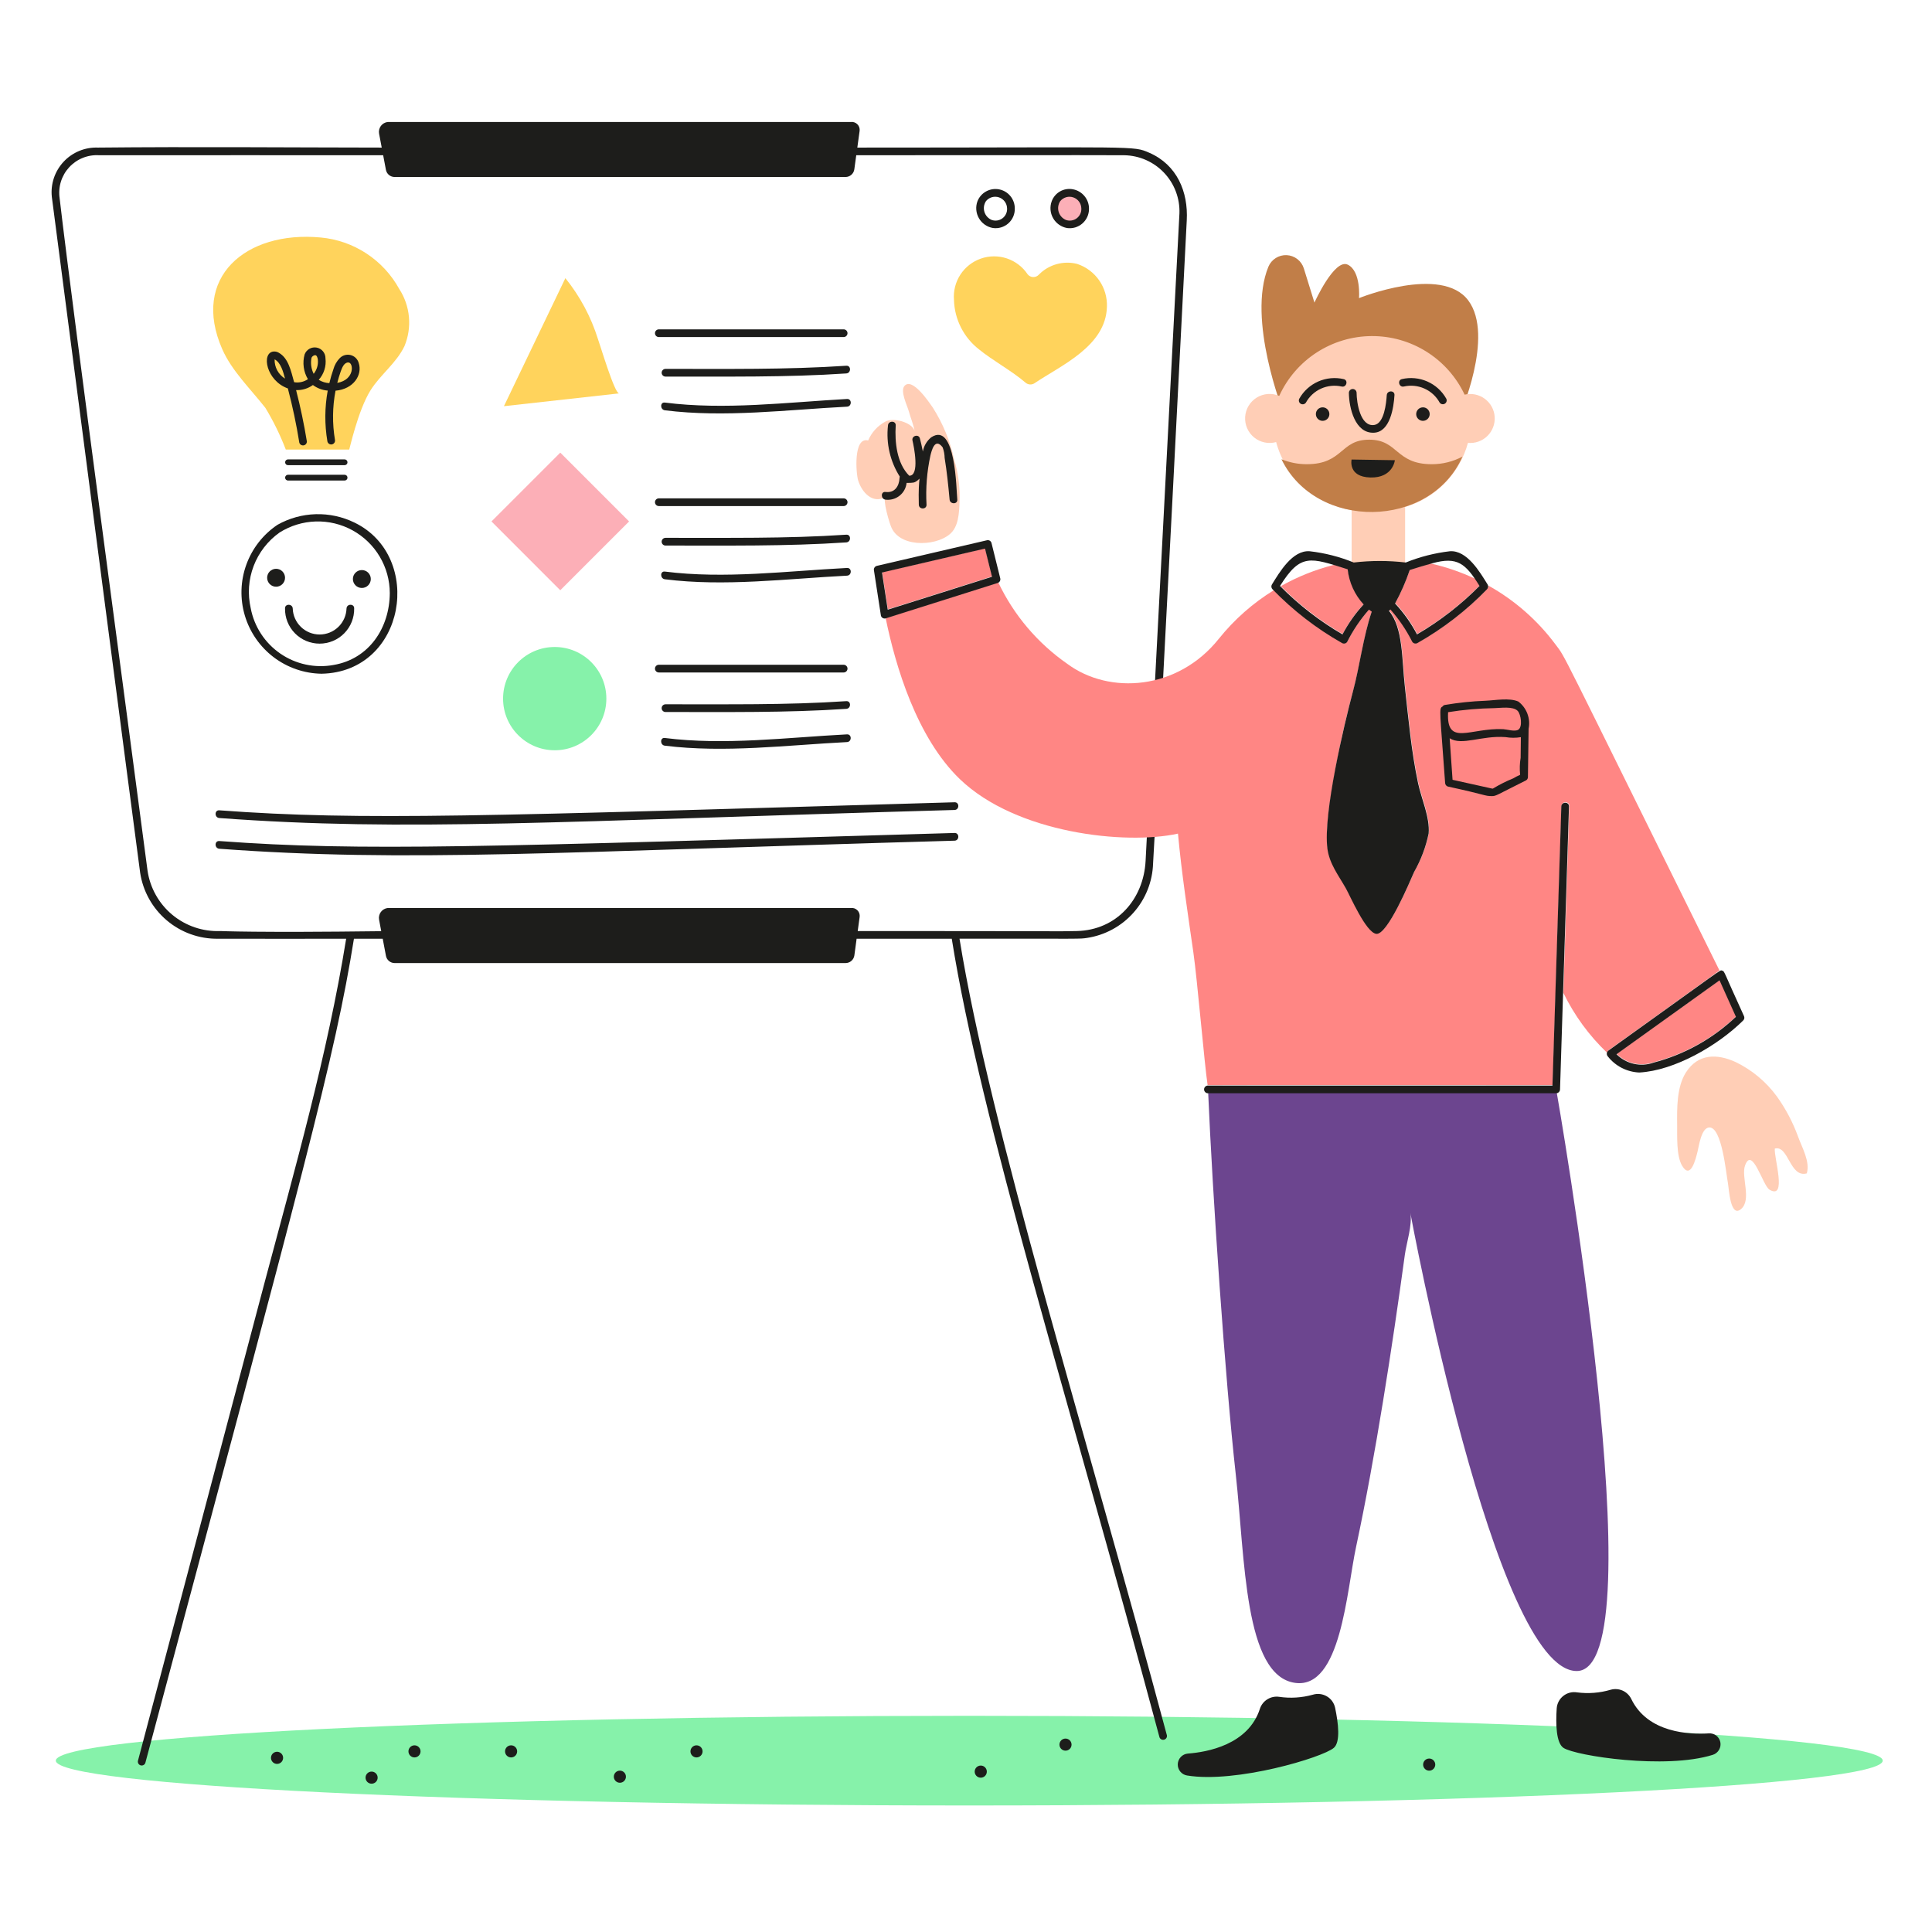 <svg width="151" height="151" viewBox="0 0 151 151" fill="none" xmlns="http://www.w3.org/2000/svg">
<path d="M75.756 141.111C115.185 141.111 147.149 139.542 147.149 137.607C147.149 135.671 115.185 134.103 75.756 134.103C36.328 134.103 4.364 135.671 4.364 137.607C4.364 139.542 36.328 141.111 75.756 141.111Z" fill="#86F2AA"/>
<path d="M32.396 137.356C32.657 137.356 32.869 137.144 32.869 136.883C32.869 136.622 32.657 136.41 32.396 136.41C32.135 136.41 31.923 136.622 31.923 136.883C31.923 137.144 32.135 137.356 32.396 137.356Z" fill="#1D1D1B"/>
<path d="M21.653 136.914C21.747 136.914 21.838 136.942 21.916 136.994C21.994 137.046 22.055 137.119 22.091 137.206C22.127 137.293 22.136 137.388 22.118 137.48C22.1 137.572 22.055 137.656 21.989 137.723C21.922 137.789 21.838 137.834 21.746 137.852C21.654 137.871 21.559 137.861 21.472 137.826C21.386 137.79 21.312 137.729 21.26 137.651C21.207 137.573 21.18 137.482 21.18 137.388C21.18 137.326 21.192 137.264 21.215 137.207C21.239 137.149 21.274 137.097 21.318 137.053C21.362 137.009 21.414 136.974 21.471 136.95C21.529 136.926 21.59 136.914 21.653 136.914Z" fill="#1D1D1B"/>
<path d="M29.043 139.409C29.305 139.409 29.516 139.197 29.516 138.936C29.516 138.675 29.305 138.463 29.043 138.463C28.782 138.463 28.57 138.675 28.57 138.936C28.57 139.197 28.782 139.409 29.043 139.409Z" fill="#1D1D1B"/>
<path d="M54.438 137.356C54.699 137.356 54.911 137.144 54.911 136.883C54.911 136.622 54.699 136.41 54.438 136.41C54.177 136.41 53.965 136.622 53.965 136.883C53.965 137.144 54.177 137.356 54.438 137.356Z" fill="#1D1D1B"/>
<path d="M39.946 137.356C40.207 137.356 40.419 137.144 40.419 136.883C40.419 136.622 40.207 136.41 39.946 136.41C39.684 136.41 39.473 136.622 39.473 136.883C39.473 137.144 39.684 137.356 39.946 137.356Z" fill="#1D1D1B"/>
<path d="M48.448 139.335C48.709 139.335 48.921 139.123 48.921 138.862C48.921 138.6 48.709 138.389 48.448 138.389C48.186 138.389 47.975 138.6 47.975 138.862C47.975 139.123 48.186 139.335 48.448 139.335Z" fill="#1D1D1B"/>
<path d="M83.277 136.828C83.538 136.828 83.75 136.616 83.75 136.355C83.75 136.094 83.538 135.882 83.277 135.882C83.016 135.882 82.804 136.094 82.804 136.355C82.804 136.616 83.016 136.828 83.277 136.828Z" fill="#1D1D1B"/>
<path d="M76.653 137.992C76.747 137.992 76.838 138.02 76.916 138.072C76.994 138.124 77.055 138.198 77.091 138.285C77.127 138.371 77.136 138.466 77.118 138.558C77.099 138.65 77.054 138.735 76.988 138.801C76.921 138.867 76.837 138.912 76.745 138.93C76.653 138.949 76.558 138.939 76.471 138.903C76.385 138.867 76.311 138.806 76.259 138.728C76.207 138.65 76.179 138.559 76.179 138.465C76.179 138.403 76.192 138.341 76.215 138.284C76.239 138.226 76.274 138.174 76.318 138.13C76.362 138.086 76.414 138.051 76.472 138.028C76.529 138.004 76.591 137.992 76.653 137.992ZM89.819 11.937C88.521 11.377 89.116 11.535 67.006 11.535L67.186 10.225C67.197 10.131 67.188 10.036 67.157 9.947C67.126 9.858 67.076 9.777 67.009 9.71C66.942 9.644 66.861 9.593 66.772 9.563C66.683 9.532 66.588 9.522 66.494 9.534H30.307C30.2 9.546 30.097 9.58 30.004 9.633C29.911 9.687 29.83 9.76 29.766 9.846C29.702 9.933 29.657 10.032 29.634 10.136C29.61 10.241 29.608 10.35 29.629 10.455L29.835 11.535C22.445 11.527 15.046 11.46 7.656 11.535C7.155 11.516 6.657 11.604 6.194 11.795C5.731 11.986 5.314 12.273 4.973 12.639C4.631 13.005 4.371 13.44 4.212 13.914C4.053 14.389 3.998 14.892 4.051 15.39C4.06 15.498 10.92 68.065 10.953 68.208C11.172 69.656 11.908 70.976 13.024 71.925C14.14 72.874 15.561 73.387 17.026 73.37C17.93 73.378 27.055 73.37 27.055 73.37C25.585 82.484 23.035 91.378 20.666 100.289C18.499 108.451 11.922 133.344 10.78 137.626C10.765 137.701 10.779 137.778 10.819 137.843C10.858 137.908 10.921 137.955 10.995 137.976C11.068 137.996 11.147 137.988 11.214 137.953C11.282 137.917 11.334 137.858 11.359 137.786C23.827 91.14 26.179 82.648 27.663 73.37H29.912L30.165 74.708C30.195 74.866 30.279 75.008 30.403 75.111C30.527 75.214 30.683 75.27 30.843 75.27H66.087C66.255 75.27 66.417 75.21 66.543 75.1C66.669 74.99 66.752 74.838 66.775 74.672L66.951 73.37H74.387C76.677 87.7 83.37 108.73 90.623 135.784C90.649 135.855 90.701 135.913 90.768 135.947C90.835 135.981 90.913 135.989 90.986 135.969C91.058 135.949 91.121 135.902 91.161 135.838C91.201 135.774 91.215 135.698 91.201 135.624C84.864 111.941 77.372 88.119 74.993 73.366C84.927 73.366 84.329 73.392 84.949 73.307C86.357 73.096 87.646 72.397 88.591 71.332C89.537 70.267 90.078 68.904 90.122 67.481C90.697 57.693 92.679 18.655 92.754 17.216C92.873 14.995 91.994 12.879 89.819 11.937ZM92.181 16.692C92.181 16.811 89.545 67.159 89.537 67.281C89.381 70.288 87.269 72.701 84.145 72.768C82.179 72.809 84.07 72.768 67.037 72.768L67.188 71.657C67.2 71.563 67.19 71.468 67.159 71.379C67.128 71.29 67.078 71.209 67.011 71.142C66.944 71.076 66.863 71.025 66.774 70.995C66.684 70.965 66.589 70.955 66.496 70.967H30.307C30.2 70.979 30.097 71.013 30.004 71.066C29.911 71.12 29.83 71.192 29.766 71.279C29.702 71.365 29.657 71.464 29.634 71.569C29.61 71.674 29.608 71.783 29.629 71.888L29.796 72.779C19.977 72.901 17.308 72.768 17.213 72.768C15.851 72.821 14.517 72.369 13.467 71.497C12.418 70.626 11.729 69.397 11.531 68.048C10.437 59.644 5.722 24.629 4.662 15.504C4.597 15.07 4.629 14.627 4.757 14.207C4.885 13.787 5.106 13.402 5.402 13.078C5.699 12.755 6.064 12.502 6.471 12.339C6.878 12.175 7.317 12.105 7.755 12.133C8.678 12.125 29.947 12.133 29.947 12.133L30.162 13.271C30.192 13.429 30.276 13.572 30.399 13.674C30.523 13.777 30.679 13.833 30.84 13.834H66.083C66.251 13.834 66.412 13.773 66.539 13.663C66.665 13.553 66.748 13.402 66.771 13.236L66.922 12.133C66.922 12.133 87.366 12.117 87.866 12.133C88.451 12.143 89.028 12.269 89.563 12.504C90.098 12.74 90.581 13.08 90.983 13.505C91.385 13.93 91.698 14.43 91.903 14.978C92.109 15.525 92.204 16.108 92.181 16.692Z" fill="#1D1D1B"/>
<path d="M51.493 26.344H65.938C66.017 26.344 66.094 26.312 66.15 26.256C66.207 26.199 66.239 26.122 66.239 26.043C66.239 25.963 66.207 25.886 66.15 25.829C66.094 25.773 66.017 25.741 65.938 25.741H51.493C51.413 25.741 51.336 25.773 51.279 25.829C51.223 25.886 51.191 25.963 51.191 26.043C51.191 26.122 51.223 26.199 51.279 26.256C51.336 26.312 51.413 26.344 51.493 26.344ZM52.015 28.831C51.935 28.831 51.858 28.863 51.801 28.919C51.745 28.976 51.713 29.052 51.713 29.132C51.713 29.212 51.745 29.289 51.801 29.345C51.858 29.402 51.935 29.434 52.015 29.434C56.722 29.422 61.446 29.504 66.146 29.187C66.529 29.16 66.533 28.561 66.146 28.585C61.448 28.901 56.725 28.825 52.015 28.831ZM66.203 31.183C61.512 31.445 56.637 32.059 51.962 31.464C51.578 31.417 51.585 32.016 51.962 32.067C56.642 32.657 61.514 32.024 66.203 31.785C66.587 31.763 66.591 31.163 66.203 31.183ZM51.493 39.553H65.938C66.017 39.553 66.094 39.521 66.15 39.464C66.207 39.408 66.239 39.331 66.239 39.251C66.239 39.171 66.207 39.095 66.15 39.038C66.094 38.982 66.017 38.95 65.938 38.95H51.493C51.413 38.95 51.336 38.982 51.279 39.038C51.223 39.095 51.191 39.171 51.191 39.251C51.191 39.331 51.223 39.408 51.279 39.464C51.336 39.521 51.413 39.553 51.493 39.553ZM52.015 42.639C56.722 42.633 61.446 42.709 66.146 42.392C66.529 42.364 66.533 41.766 66.146 41.79C61.446 42.107 56.722 42.025 52.015 42.036C51.935 42.036 51.858 42.068 51.801 42.124C51.745 42.181 51.713 42.258 51.713 42.337C51.713 42.417 51.745 42.494 51.801 42.55C51.858 42.607 51.935 42.639 52.015 42.639ZM66.203 44.39C61.511 44.63 56.637 45.266 51.962 44.672C51.578 44.625 51.585 45.223 51.962 45.274C56.642 45.865 61.514 45.231 66.203 44.992C66.587 44.973 66.591 44.37 66.203 44.39ZM74.607 62.703C37.784 63.779 28.306 64.158 17.14 63.332C16.752 63.305 16.756 63.903 17.14 63.935C31.76 65.014 43.352 64.193 74.607 63.305C74.995 63.289 74.995 62.691 74.607 62.703ZM74.607 65.103C37.784 66.18 28.306 66.559 17.14 65.733C16.752 65.706 16.756 66.304 17.14 66.336C31.76 67.414 43.352 66.593 74.607 65.706C74.995 65.694 74.995 65.092 74.607 65.103ZM51.493 52.559H65.938C66.017 52.559 66.094 52.527 66.15 52.471C66.207 52.414 66.239 52.337 66.239 52.258C66.239 52.178 66.207 52.101 66.15 52.044C66.094 51.988 66.017 51.956 65.938 51.956H51.493C51.413 51.956 51.336 51.988 51.279 52.044C51.223 52.101 51.191 52.178 51.191 52.258C51.191 52.337 51.223 52.414 51.279 52.471C51.336 52.527 51.413 52.559 51.493 52.559ZM52.015 55.649C56.722 55.643 61.446 55.719 66.146 55.402C66.529 55.374 66.533 54.776 66.146 54.8C61.446 55.117 56.722 55.035 52.015 55.046C51.935 55.046 51.858 55.078 51.801 55.134C51.745 55.191 51.713 55.267 51.713 55.347C51.713 55.427 51.745 55.504 51.801 55.56C51.858 55.617 51.935 55.649 52.015 55.649ZM51.958 58.28C56.639 58.865 61.511 58.237 66.2 57.999C66.583 57.979 66.587 57.377 66.2 57.396C61.507 57.639 56.633 58.272 51.958 57.678C51.578 57.631 51.578 58.233 51.958 58.28Z" fill="#1D1D1B"/>
<path d="M68.949 44.718C69.1 45.689 69.247 46.654 69.395 47.624C72.113 46.768 74.829 45.91 77.544 45.051C77.361 44.316 77.181 43.585 76.997 42.85C74.315 43.471 71.632 44.094 68.949 44.718ZM105.345 44.465C104.991 44.352 104.636 44.245 104.278 44.144C102.818 44.511 101.413 45.072 100.102 45.814C101.543 47.267 103.169 48.525 104.938 49.556C105.384 48.706 105.939 47.919 106.589 47.214C105.896 46.451 105.461 45.489 105.345 44.465ZM129.236 83.025C131.656 82.394 133.876 81.159 135.689 79.435C135.262 78.485 134.832 77.539 134.408 76.589L126.357 82.364C126.725 82.735 127.191 82.994 127.701 83.111C128.211 83.228 128.743 83.198 129.236 83.025Z" fill="#FF8684"/>
<path d="M125.743 82.067C135.843 74.835 134.223 75.944 134.397 75.865C121.419 49.652 122.444 51.544 121.568 50.361C120.165 48.477 118.379 46.911 116.327 45.767C116.333 45.812 116.328 45.857 116.314 45.901C116.3 45.944 116.276 45.983 116.245 46.017C114.641 47.672 112.808 49.089 110.801 50.224C110.732 50.264 110.65 50.275 110.574 50.254C110.497 50.233 110.431 50.183 110.391 50.114C109.932 49.208 109.361 48.363 108.691 47.6C108.655 47.638 108.617 47.675 108.577 47.71C109.684 49.016 109.586 51.551 109.817 53.602C110.102 56.125 110.325 58.686 110.853 61.173C111.111 62.397 111.779 63.828 111.677 65.095C111.463 66.156 111.079 67.176 110.54 68.114C110.224 68.826 108.456 73.068 107.58 72.952C106.77 72.842 105.539 69.983 105.218 69.416C103.848 66.995 103.343 66.96 103.974 62.538C104.404 59.649 105.003 56.788 105.769 53.97C106.29 52.023 106.563 49.727 107.228 47.764C107.154 47.715 107.082 47.663 107.013 47.608C106.344 48.368 105.776 49.21 105.32 50.114C105.279 50.182 105.213 50.231 105.137 50.252C105.06 50.272 104.978 50.262 104.909 50.224C102.946 49.114 101.149 47.733 99.571 46.122C97.928 47.131 96.472 48.415 95.266 49.919C92.047 53.957 86.692 54.314 83.421 51.886C81.097 50.27 79.235 48.074 78.021 45.516C77.979 45.531 69.192 48.303 69.219 48.303C69.985 52.045 71.643 57.643 75.019 60.894C79.437 65.148 87.997 66.056 92.068 65.153C92.353 68.265 92.834 71.389 93.273 74.455C93.571 76.51 94.139 83.198 94.384 84.81C94.459 84.791 121.434 84.806 121.358 84.806C121.385 83.993 121.847 69.454 122.05 62.994C122.062 62.607 122.664 62.607 122.653 62.994C122.626 63.905 122.317 73.645 122.192 77.607C123.044 79.359 124.202 80.944 125.613 82.287C125.614 82.242 125.626 82.198 125.649 82.16C125.672 82.121 125.705 82.089 125.743 82.067Z" fill="#FF8684"/>
<path d="M109.047 47.131C109.729 47.853 110.307 48.666 110.764 49.548C112.553 48.507 114.196 47.233 115.648 45.758C115.543 45.585 115.433 45.414 115.32 45.246C114.19 44.712 113.004 44.305 111.784 44.034C111.249 44.185 110.718 44.343 110.19 44.507C109.885 45.413 109.503 46.291 109.047 47.131Z" fill="#FF8684"/>
<path d="M100.297 32.186C100.297 32.186 97.435 24.966 99.135 20.846C99.252 20.566 99.452 20.33 99.708 20.168C99.964 20.007 100.264 19.928 100.566 19.942C100.868 19.957 101.159 20.064 101.398 20.249C101.638 20.434 101.814 20.689 101.904 20.978L102.733 23.649C102.733 23.649 104.301 20.165 105.345 20.689C106.389 21.213 106.217 23.301 106.217 23.301C106.217 23.301 112.661 20.689 114.753 23.477C116.846 26.264 114.057 32.534 114.057 32.534C114.057 32.534 113.276 27.219 108.047 26.872C102.819 26.523 100.297 32.186 100.297 32.186Z" fill="#C17E48"/>
<path d="M114.47 30.845C113.82 29.467 112.79 28.304 111.501 27.493C110.212 26.682 108.718 26.256 107.195 26.267C105.672 26.277 104.184 26.723 102.906 27.551C101.628 28.38 100.613 29.556 99.982 30.942C99.701 30.822 99.395 30.771 99.089 30.794C98.784 30.816 98.489 30.911 98.228 31.071C97.967 31.231 97.748 31.451 97.59 31.713C97.432 31.975 97.338 32.271 97.318 32.576C97.297 32.882 97.35 33.187 97.472 33.468C97.594 33.749 97.781 33.996 98.018 34.19C98.255 34.383 98.535 34.517 98.835 34.58C99.134 34.643 99.445 34.633 99.74 34.552C100.107 35.913 100.859 37.138 101.905 38.081C102.952 39.025 104.249 39.646 105.64 39.87V44.55H109.82V39.623C110.998 39.277 112.068 38.635 112.928 37.758C113.788 36.881 114.409 35.799 114.732 34.614C115.009 34.64 115.287 34.606 115.549 34.513C115.811 34.42 116.049 34.272 116.248 34.078C116.446 33.884 116.6 33.649 116.699 33.389C116.798 33.13 116.839 32.852 116.82 32.575C116.801 32.298 116.722 32.029 116.588 31.785C116.454 31.542 116.269 31.331 116.045 31.166C115.822 31.002 115.565 30.888 115.293 30.832C115.021 30.776 114.74 30.781 114.47 30.845Z" fill="#FFCEB6"/>
<path d="M111.899 36.281C109.057 36.281 109.29 34.364 107.015 34.364C104.726 34.364 104.994 36.281 102.13 36.281C101.453 36.282 100.783 36.15 100.156 35.893C102.862 41.471 111.776 41.379 114.304 35.686C113.563 36.08 112.737 36.284 111.899 36.281Z" fill="#C17E48"/>
<path d="M103.373 31.837C103.477 31.837 103.579 31.867 103.666 31.925C103.752 31.983 103.82 32.066 103.86 32.162C103.9 32.258 103.91 32.364 103.89 32.467C103.87 32.569 103.819 32.663 103.746 32.737C103.672 32.81 103.578 32.861 103.476 32.881C103.373 32.901 103.267 32.891 103.171 32.851C103.075 32.811 102.992 32.743 102.934 32.657C102.876 32.57 102.846 32.468 102.846 32.364C102.845 32.294 102.858 32.226 102.885 32.161C102.911 32.097 102.95 32.039 102.999 31.99C103.048 31.941 103.106 31.902 103.17 31.876C103.235 31.849 103.303 31.836 103.373 31.837ZM111.213 31.837C111.318 31.837 111.42 31.867 111.506 31.925C111.593 31.983 111.661 32.066 111.7 32.162C111.74 32.258 111.751 32.364 111.73 32.467C111.71 32.569 111.66 32.663 111.586 32.737C111.512 32.81 111.418 32.861 111.316 32.881C111.214 32.901 111.108 32.891 111.012 32.851C110.915 32.811 110.833 32.743 110.775 32.657C110.717 32.57 110.686 32.468 110.686 32.364C110.686 32.224 110.742 32.09 110.84 31.991C110.939 31.892 111.073 31.837 111.213 31.837ZM105.022 29.631C104.355 29.476 103.655 29.541 103.029 29.817C102.402 30.094 101.882 30.566 101.546 31.164C101.512 31.233 101.505 31.311 101.527 31.385C101.549 31.458 101.599 31.52 101.665 31.559C101.731 31.597 101.81 31.609 101.884 31.592C101.959 31.574 102.024 31.529 102.067 31.465C102.334 30.981 102.751 30.597 103.255 30.371C103.76 30.145 104.324 30.088 104.863 30.21C105.238 30.299 105.398 29.721 105.022 29.631ZM109.723 30.209C110.263 30.087 110.827 30.143 111.331 30.37C111.836 30.596 112.253 30.98 112.519 31.464C112.562 31.527 112.627 31.571 112.701 31.587C112.775 31.604 112.853 31.592 112.919 31.554C112.984 31.516 113.033 31.455 113.055 31.382C113.078 31.31 113.072 31.232 113.039 31.163C112.704 30.566 112.184 30.093 111.557 29.817C110.93 29.54 110.23 29.475 109.563 29.63C109.192 29.721 109.348 30.299 109.723 30.209ZM105.425 30.706C105.435 31.852 105.895 33.901 107.4 33.819C108.655 33.748 108.93 31.84 108.988 30.881C109.012 30.494 108.414 30.498 108.386 30.881C108.346 31.495 108.191 33.11 107.4 33.216C106.305 33.367 106.032 31.441 106.028 30.702C106.028 30.663 106.02 30.623 106.004 30.587C105.989 30.55 105.967 30.517 105.938 30.49C105.91 30.462 105.877 30.44 105.84 30.425C105.804 30.41 105.764 30.402 105.725 30.403C105.685 30.403 105.646 30.411 105.61 30.426C105.573 30.442 105.54 30.464 105.512 30.492C105.485 30.52 105.463 30.554 105.448 30.59C105.433 30.627 105.425 30.666 105.425 30.706ZM105.637 35.915L109.019 35.969C109.019 35.969 108.878 37.366 107.103 37.319C105.327 37.271 105.637 35.915 105.637 35.915Z" fill="#1D1D1B"/>
<path d="M121.634 85.18H94.417C94.775 93.514 95.743 107.698 96.588 115.275C97.314 121.795 97.233 130.987 101.229 131.53C104.809 132.018 105.247 124.341 105.988 120.898C107.504 113.813 108.818 105.263 109.797 98.084C109.922 97.153 110.403 95.722 110.227 94.784C110.227 94.784 116.832 130.603 123.233 130.603C129.634 130.603 121.634 85.18 121.634 85.18Z" fill="#6C458F"/>
<path d="M99.978 132.62C100.854 132.748 101.748 132.692 102.601 132.455C102.783 132.398 102.975 132.38 103.164 132.401C103.353 132.423 103.536 132.484 103.701 132.58C103.865 132.676 104.008 132.805 104.12 132.959C104.231 133.114 104.31 133.29 104.349 133.476C104.6 134.668 104.776 136.151 104.252 136.604C103.395 137.357 96.611 139.396 92.778 138.767C92.57 138.734 92.38 138.625 92.247 138.462C92.113 138.299 92.043 138.092 92.051 137.881C92.06 137.67 92.145 137.469 92.291 137.317C92.437 137.164 92.634 137.071 92.844 137.054C94.323 136.945 97.573 136.376 98.476 133.538C98.579 133.234 98.786 132.975 99.061 132.808C99.335 132.64 99.659 132.573 99.978 132.62ZM125.88 132.068C125.029 132.318 124.136 132.387 123.257 132.272C123.069 132.24 122.876 132.248 122.692 132.295C122.508 132.343 122.335 132.428 122.186 132.546C122.036 132.664 121.913 132.811 121.824 132.98C121.734 133.148 121.681 133.333 121.668 133.523C121.587 134.739 121.621 136.229 122.2 136.611C123.154 137.233 130.154 138.313 133.861 137.155C134.067 137.092 134.242 136.954 134.352 136.769C134.462 136.584 134.499 136.365 134.456 136.154C134.413 135.952 134.299 135.772 134.135 135.647C133.97 135.523 133.766 135.462 133.56 135.476C132.082 135.573 128.782 135.464 127.491 132.777C127.348 132.489 127.108 132.261 126.814 132.131C126.52 132.002 126.189 131.979 125.88 132.068Z" fill="#1D1D1B"/>
<path d="M74.439 41.542C75.003 40.858 74.976 39.673 75.003 38.844C75.005 37.858 74.863 36.876 74.58 35.931C74.266 34.48 73.696 33.097 72.899 31.845C72.614 31.446 71.317 29.479 70.697 30.155C70.33 30.558 70.913 31.712 71.029 32.142C71.167 32.651 71.389 33.166 71.481 33.667C71.25 32.983 69.796 32.619 69.209 32.944C68.601 33.269 68.123 33.792 67.853 34.426C66.688 34.121 66.899 36.991 67.071 37.55C67.352 38.454 68.178 39.419 69.222 38.844C68.948 38.995 69.538 40.995 69.698 41.289C70.484 42.902 73.512 42.67 74.439 41.542ZM135.649 83.005C134.23 82.355 132.716 82.316 131.759 83.833C131.047 84.959 131.067 86.629 131.081 87.916C131.094 88.792 131.006 90.336 131.473 91.118C132.133 92.221 132.527 90.606 132.678 89.996C132.794 89.531 132.971 88.139 133.597 88.119C134.582 88.092 134.907 91.717 135.044 92.428C135.133 92.893 135.227 95.215 136.076 94.497C136.925 93.778 136.072 91.979 136.385 91.103C136.948 89.521 137.773 92.671 138.297 92.98C139.705 93.817 138.634 90.462 138.716 89.769C139.798 89.488 139.876 92.073 141.214 91.709C141.488 90.786 140.838 89.691 140.526 88.819C140.12 87.707 139.565 86.656 138.875 85.694C138.037 84.547 136.929 83.623 135.649 83.005Z" fill="#FFCEB6"/>
<path d="M43.355 58.639C45.584 58.639 47.391 56.832 47.391 54.603C47.391 52.374 45.584 50.567 43.355 50.567C41.126 50.567 39.319 52.374 39.319 54.603C39.319 56.832 41.126 58.639 43.355 58.639Z" fill="#86F2AA"/>
<path d="M28.965 30.496C29.739 29.268 30.979 28.38 31.613 27.051C31.912 26.33 32.032 25.547 31.961 24.77C31.89 23.992 31.631 23.244 31.206 22.589C30.59 21.466 29.708 20.511 28.637 19.809C27.566 19.106 26.338 18.678 25.063 18.562C19.187 18.014 14.914 21.697 17.37 27.289C18.118 28.99 19.572 30.387 20.741 31.877C21.369 32.914 21.903 34.005 22.337 35.137H27.291C27.291 35.25 27.959 32.096 28.965 30.496Z" fill="#FFD35C"/>
<path d="M28.035 28.365C27.992 28.214 27.91 28.078 27.798 27.969C27.685 27.861 27.545 27.784 27.393 27.748C27.241 27.711 27.082 27.716 26.932 27.761C26.783 27.806 26.648 27.89 26.541 28.005C26.317 28.239 26.153 28.525 26.064 28.838C25.939 29.202 25.829 29.569 25.74 29.944C25.446 29.93 25.161 29.841 24.911 29.686C25.113 29.459 25.265 29.192 25.356 28.902C25.447 28.612 25.475 28.306 25.438 28.005C25.441 27.806 25.373 27.614 25.247 27.461C25.122 27.307 24.946 27.203 24.751 27.167C24.556 27.131 24.355 27.164 24.182 27.261C24.01 27.359 23.877 27.514 23.808 27.7C23.718 28.023 23.694 28.361 23.739 28.694C23.783 29.027 23.894 29.347 24.066 29.635C23.75 29.851 23.363 29.935 22.987 29.87C22.737 28.961 22.535 27.993 21.798 27.575C21.673 27.497 21.526 27.461 21.379 27.473C20.4 27.575 20.81 29.762 22.498 30.358C22.866 31.755 23.165 33.168 23.393 34.594C23.413 34.665 23.459 34.726 23.521 34.766C23.584 34.805 23.659 34.82 23.732 34.808C23.804 34.796 23.87 34.758 23.917 34.7C23.963 34.642 23.987 34.57 23.983 34.496C23.763 33.148 23.483 31.811 23.142 30.488C23.612 30.508 24.075 30.368 24.456 30.093C24.793 30.344 25.195 30.494 25.614 30.527C25.374 31.836 25.365 33.176 25.587 34.488C25.6 34.567 25.645 34.637 25.71 34.683C25.775 34.729 25.856 34.748 25.935 34.734C26.014 34.721 26.084 34.676 26.13 34.611C26.176 34.546 26.195 34.465 26.181 34.386C25.966 33.11 25.981 31.806 26.224 30.535C27.639 30.413 28.344 29.299 28.035 28.365ZM21.462 28.087C21.94 28.326 22.14 29.066 22.275 29.589C22.019 29.432 21.81 29.21 21.667 28.947C21.524 28.683 21.454 28.387 21.462 28.087ZM24.516 29.217C24.321 28.828 24.262 28.384 24.348 27.958C24.374 27.904 24.413 27.857 24.463 27.822C24.512 27.787 24.569 27.765 24.629 27.758C24.764 27.758 24.821 27.961 24.84 28.094C24.863 28.294 24.846 28.495 24.79 28.688C24.734 28.88 24.641 29.06 24.516 29.217ZM26.361 29.925C26.436 29.623 26.525 29.33 26.627 29.037C26.737 28.731 26.893 28.329 27.222 28.329C27.646 28.329 27.74 29.685 26.361 29.925ZM22.51 36.357H26.933C26.993 36.357 27.05 36.334 27.093 36.291C27.135 36.249 27.159 36.191 27.159 36.131C27.159 36.072 27.135 36.014 27.093 35.972C27.05 35.929 26.993 35.905 26.933 35.905H22.51C22.45 35.905 22.392 35.929 22.35 35.972C22.308 36.014 22.284 36.072 22.284 36.131C22.284 36.191 22.308 36.249 22.35 36.291C22.392 36.334 22.45 36.357 22.51 36.357ZM22.51 37.558H26.933C26.993 37.558 27.05 37.534 27.093 37.492C27.135 37.45 27.159 37.392 27.159 37.332C27.159 37.272 27.135 37.215 27.093 37.172C27.05 37.13 26.993 37.106 26.933 37.106H22.51C22.45 37.106 22.392 37.13 22.35 37.172C22.308 37.215 22.284 37.272 22.284 37.332C22.284 37.392 22.308 37.45 22.35 37.492C22.392 37.534 22.45 37.558 22.51 37.558ZM78.711 16.289C78.719 16.438 78.69 16.586 78.626 16.721C78.563 16.857 78.467 16.974 78.347 17.063C78.228 17.152 78.088 17.21 77.94 17.232C77.793 17.254 77.642 17.239 77.502 17.188C77.367 17.13 77.247 17.044 77.15 16.935C77.052 16.825 76.98 16.696 76.938 16.556C76.896 16.415 76.886 16.268 76.907 16.123C76.929 15.978 76.982 15.84 77.063 15.718C77.184 15.571 77.346 15.464 77.529 15.412C77.712 15.361 77.906 15.366 78.086 15.428C78.266 15.491 78.422 15.607 78.534 15.76C78.645 15.914 78.707 16.099 78.711 16.289C78.726 16.672 79.328 16.678 79.313 16.289C79.314 15.937 79.192 15.595 78.968 15.323C78.745 15.051 78.433 14.866 78.087 14.8C77.741 14.733 77.383 14.79 77.074 14.959C76.765 15.128 76.525 15.4 76.396 15.728C76.317 15.943 76.285 16.174 76.305 16.403C76.324 16.632 76.394 16.854 76.508 17.053C76.622 17.253 76.779 17.425 76.967 17.557C77.155 17.689 77.37 17.779 77.596 17.819C77.813 17.851 78.034 17.835 78.244 17.772C78.454 17.709 78.648 17.601 78.812 17.455C78.976 17.309 79.106 17.129 79.192 16.928C79.279 16.726 79.32 16.508 79.313 16.289C79.313 16.209 79.281 16.132 79.225 16.076C79.168 16.019 79.092 15.988 79.012 15.988C78.932 15.988 78.855 16.019 78.799 16.076C78.742 16.132 78.711 16.209 78.711 16.289Z" fill="#1D1D1B"/>
<path d="M84.814 16.29C84.825 16.453 84.802 16.617 84.746 16.771C84.69 16.924 84.603 17.065 84.489 17.182C84.375 17.3 84.238 17.392 84.087 17.453C83.935 17.515 83.772 17.543 83.609 17.537C83.431 17.535 83.257 17.494 83.097 17.419C82.937 17.342 82.795 17.233 82.681 17.097C82.568 16.961 82.485 16.802 82.439 16.631C82.392 16.46 82.383 16.281 82.412 16.106C82.449 15.797 82.603 15.514 82.843 15.317C83.084 15.119 83.391 15.022 83.701 15.046C84.011 15.069 84.3 15.212 84.508 15.444C84.715 15.676 84.825 15.979 84.814 16.29Z" fill="#FCAFB7"/>
<path d="M83.845 14.792C83.504 14.729 83.151 14.788 82.85 14.96C82.548 15.132 82.317 15.405 82.198 15.731C82.119 15.947 82.088 16.177 82.107 16.406C82.127 16.635 82.196 16.857 82.311 17.057C82.425 17.256 82.582 17.428 82.77 17.56C82.958 17.693 83.172 17.782 83.399 17.823C83.611 17.852 83.827 17.836 84.033 17.776C84.238 17.715 84.428 17.611 84.591 17.471C84.753 17.331 84.883 17.158 84.974 16.964C85.064 16.77 85.111 16.558 85.113 16.344C85.123 15.976 85 15.618 84.767 15.333C84.534 15.048 84.207 14.856 83.845 14.792ZM83.305 17.189C83.17 17.131 83.05 17.045 82.953 16.936C82.855 16.826 82.783 16.697 82.741 16.556C82.7 16.416 82.689 16.268 82.711 16.124C82.733 15.979 82.786 15.841 82.867 15.719C82.987 15.572 83.15 15.465 83.333 15.413C83.516 15.361 83.71 15.367 83.89 15.429C84.07 15.491 84.226 15.607 84.337 15.761C84.449 15.915 84.51 16.1 84.514 16.29C84.522 16.439 84.493 16.587 84.43 16.723C84.366 16.858 84.27 16.975 84.151 17.064C84.031 17.153 83.891 17.211 83.743 17.233C83.596 17.255 83.445 17.24 83.305 17.189ZM27.715 40.848C26.772 40.385 25.731 40.159 24.681 40.188C23.631 40.217 22.605 40.501 21.689 41.016C20.564 41.77 19.709 42.865 19.25 44.139C18.79 45.413 18.749 46.801 19.133 48.1C19.517 49.399 20.306 50.542 21.384 51.362C22.463 52.181 23.775 52.635 25.13 52.657C31.723 52.526 33.15 43.489 27.715 40.848ZM26.072 51.972C24.624 52.238 23.13 51.92 21.916 51.087C20.702 50.254 19.867 48.975 19.594 47.528C19.344 46.431 19.424 45.285 19.825 44.234C20.226 43.183 20.929 42.275 21.846 41.623C22.695 41.087 23.672 40.788 24.675 40.757C25.679 40.726 26.672 40.965 27.552 41.448C28.433 41.932 29.167 42.642 29.679 43.506C30.191 44.369 30.463 45.354 30.465 46.358C30.448 49.067 28.856 51.498 26.072 51.972Z" fill="#1D1D1B"/>
<path d="M21.579 45.856C21.965 45.856 22.278 45.542 22.278 45.156C22.278 44.769 21.965 44.456 21.579 44.456C21.192 44.456 20.879 44.769 20.879 45.156C20.879 45.542 21.192 45.856 21.579 45.856Z" fill="#1D1D1B"/>
<path d="M28.281 45.954C28.667 45.954 28.981 45.641 28.981 45.254C28.981 44.868 28.667 44.555 28.281 44.555C27.894 44.555 27.581 44.868 27.581 45.254C27.581 45.641 27.894 45.954 28.281 45.954Z" fill="#1D1D1B"/>
<path d="M27.083 47.557C27.065 48.102 26.836 48.62 26.444 48.999C26.052 49.379 25.527 49.591 24.981 49.591C24.436 49.591 23.911 49.379 23.519 48.999C23.127 48.62 22.897 48.102 22.879 47.557C22.86 47.174 22.257 47.17 22.277 47.557C22.271 47.916 22.336 48.272 22.469 48.605C22.602 48.938 22.801 49.241 23.052 49.497C23.304 49.753 23.604 49.956 23.934 50.095C24.265 50.233 24.62 50.305 24.979 50.305C25.338 50.305 25.693 50.233 26.024 50.095C26.355 49.956 26.654 49.753 26.906 49.497C27.157 49.241 27.356 48.938 27.489 48.605C27.622 48.272 27.687 47.916 27.681 47.557C27.702 47.17 27.101 47.17 27.083 47.557Z" fill="#1D1D1B"/>
<path d="M39.386 31.747L44.188 21.74C45.33 23.154 46.195 24.772 46.737 26.508C46.898 26.934 48.04 30.785 48.388 30.746L39.386 31.747Z" fill="#FFD35C"/>
<path d="M38.412 40.755L43.79 35.377L49.168 40.755L43.789 46.133L38.412 40.755Z" fill="#FCAFB7"/>
<path d="M80.149 29.904C80.245 29.989 80.367 30.04 80.495 30.048C80.623 30.057 80.75 30.023 80.857 29.951C82.941 28.545 86.431 27.063 86.515 23.973C86.541 23.238 86.328 22.514 85.908 21.91C85.488 21.307 84.883 20.856 84.184 20.625C83.658 20.493 83.107 20.5 82.585 20.645C82.062 20.79 81.587 21.069 81.205 21.454C81.15 21.519 81.08 21.57 81.002 21.605C80.924 21.64 80.84 21.657 80.754 21.655C80.669 21.654 80.585 21.633 80.509 21.595C80.433 21.556 80.366 21.502 80.313 21.434C79.926 20.854 79.356 20.42 78.695 20.198C78.033 19.977 77.317 19.982 76.659 20.212C76 20.442 75.437 20.885 75.057 21.47C74.677 22.055 74.503 22.75 74.561 23.445C74.581 24.193 74.767 24.928 75.106 25.596C75.445 26.265 75.927 26.849 76.519 27.308C77.556 28.161 79.095 28.992 80.149 29.904Z" fill="#FFD35C"/>
<path d="M104.892 50.26C104.962 50.3 105.043 50.311 105.12 50.29C105.197 50.269 105.263 50.219 105.303 50.15C105.759 49.247 106.328 48.404 106.996 47.644C107.064 47.701 107.136 47.753 107.211 47.8C106.547 49.763 106.272 52.059 105.752 54.006C105.051 56.624 103.391 63.638 103.746 66.328C103.903 67.521 104.618 68.416 105.201 69.452C105.521 70.019 106.754 72.878 107.563 72.987C108.443 73.105 110.207 68.862 110.523 68.15C111.059 67.21 111.444 66.192 111.661 65.132C111.759 63.865 111.094 62.434 110.833 61.209C110.305 58.724 110.079 56.163 109.797 53.639C109.561 51.55 109.669 49.055 108.557 47.745C108.597 47.711 108.635 47.674 108.671 47.636C109.343 48.398 109.915 49.243 110.372 50.15C110.413 50.218 110.478 50.267 110.555 50.288C110.631 50.308 110.713 50.298 110.782 50.26C112.789 49.126 114.622 47.709 116.225 46.053C116.271 46.005 116.3 45.944 116.309 45.879C116.317 45.813 116.304 45.746 116.272 45.689C115.669 44.715 114.66 42.986 113.316 43.084C112.133 43.222 110.974 43.517 109.871 43.964C108.519 43.806 107.154 43.806 105.803 43.964C104.702 43.514 103.544 43.218 102.362 43.084C101.013 42.986 100.012 44.711 99.406 45.689C99.373 45.746 99.36 45.813 99.369 45.879C99.377 45.944 99.407 46.005 99.453 46.053C101.055 47.709 102.887 49.126 104.892 50.26ZM115.634 45.794C114.179 47.266 112.537 48.54 110.75 49.583C110.29 48.704 109.713 47.891 109.035 47.167C109.492 46.33 109.876 45.454 110.181 44.551C110.767 44.363 111.356 44.187 111.949 44.023C113.899 43.485 114.538 44.028 115.635 45.796L115.634 45.794ZM105.329 44.496C105.441 45.521 105.878 46.483 106.577 47.241C105.927 47.947 105.373 48.734 104.927 49.583C103.139 48.543 101.497 47.27 100.043 45.798C101.654 43.222 102.407 43.571 105.331 44.496H105.329ZM77.493 42.439C77.484 42.401 77.466 42.365 77.442 42.334C77.418 42.302 77.388 42.276 77.354 42.256C77.32 42.236 77.281 42.224 77.242 42.219C77.203 42.214 77.163 42.217 77.125 42.228C74.255 42.899 71.387 43.566 68.519 44.23C68.444 44.252 68.379 44.303 68.34 44.371C68.3 44.44 68.289 44.521 68.308 44.597C68.488 45.771 68.669 46.946 68.851 48.121C68.873 48.198 68.923 48.263 68.992 48.302C69.061 48.342 69.142 48.352 69.219 48.332C72.136 47.409 75.052 46.488 77.966 45.568C78.042 45.545 78.106 45.494 78.145 45.426C78.184 45.357 78.196 45.277 78.177 45.2C77.951 44.281 77.716 43.363 77.493 42.439ZM76.985 42.877C77.169 43.612 77.349 44.344 77.532 45.079C74.814 45.935 72.098 46.793 69.383 47.652C69.233 46.682 69.086 45.716 68.937 44.747C71.62 44.129 74.302 43.505 76.985 42.877ZM136.294 79.39C134.661 75.828 134.797 75.896 134.589 75.863C134.413 75.8 134.958 75.486 125.728 82.096C125.689 82.12 125.656 82.153 125.632 82.191C125.607 82.229 125.591 82.273 125.585 82.318C125.579 82.363 125.583 82.409 125.597 82.452C125.611 82.496 125.634 82.536 125.665 82.569C125.96 82.944 126.333 83.25 126.757 83.467C127.182 83.683 127.648 83.806 128.125 83.825C130.879 83.674 134.252 81.727 136.243 79.757C136.291 79.71 136.322 79.649 136.332 79.583C136.341 79.516 136.328 79.448 136.294 79.39ZM129.224 83.058C128.731 83.231 128.198 83.26 127.688 83.143C127.178 83.026 126.712 82.768 126.343 82.397L134.394 76.621C134.82 77.572 135.25 78.518 135.674 79.469C133.862 81.192 131.642 82.426 129.222 83.056L129.224 83.058ZM122.029 63.032C121.829 69.491 121.364 84.034 121.336 84.844H94.41C94.33 84.844 94.253 84.876 94.197 84.932C94.14 84.989 94.108 85.065 94.108 85.145C94.108 85.225 94.14 85.302 94.197 85.358C94.253 85.415 94.33 85.447 94.41 85.447H121.626C121.706 85.445 121.781 85.412 121.838 85.356C121.894 85.3 121.926 85.225 121.928 85.145C122.131 78.685 122.6 63.943 122.628 63.032C122.643 62.644 122.041 62.644 122.029 63.032ZM72.781 34.18C72.436 34.459 72.204 34.854 72.128 35.291C72.058 34.9 71.964 34.538 71.897 34.27C71.807 33.894 71.229 34.055 71.318 34.431C71.424 34.876 71.905 37.203 71.061 37.18C70.091 36.21 69.926 34.56 70.006 33.25C70.029 32.863 69.428 32.867 69.403 33.25C69.245 34.651 69.57 36.064 70.326 37.254C70.314 37.285 70.307 37.319 70.307 37.352C70.275 38.02 69.916 38.541 69.208 38.45C68.824 38.404 68.831 39.006 69.208 39.053C69.402 39.077 69.6 39.062 69.789 39.009C69.977 38.956 70.154 38.866 70.307 38.744C70.461 38.622 70.589 38.471 70.683 38.299C70.778 38.127 70.837 37.938 70.858 37.743C71.385 37.743 71.464 37.727 71.668 37.586C72.052 37.323 71.743 37.031 71.812 39.448C71.824 39.835 72.426 39.835 72.415 39.448C72.342 38.157 72.445 36.863 72.72 35.6C72.811 35.236 73.064 34.157 73.674 34.963C73.773 35.23 73.826 35.511 73.831 35.795C74.007 36.871 74.117 37.958 74.218 39.045C74.253 39.428 74.856 39.428 74.82 39.045C74.74 38.329 74.712 32.907 72.781 34.18ZM111.701 137.443C111.795 137.443 111.886 137.47 111.965 137.522C112.043 137.574 112.103 137.648 112.139 137.735C112.175 137.821 112.185 137.917 112.166 138.009C112.148 138.101 112.103 138.185 112.037 138.251C111.97 138.318 111.886 138.363 111.794 138.381C111.702 138.399 111.607 138.39 111.52 138.354C111.434 138.318 111.36 138.257 111.308 138.179C111.256 138.101 111.228 138.009 111.228 137.916C111.228 137.79 111.278 137.67 111.367 137.581C111.455 137.493 111.576 137.443 111.701 137.443Z" fill="#1D1D1B"/>
<path d="M112.934 55.096C112.897 55.1 112.861 55.113 112.83 55.133C112.799 55.154 112.773 55.181 112.754 55.214C112.443 55.364 112.544 55.515 112.946 61.185C112.947 61.251 112.969 61.314 113.008 61.366C113.047 61.418 113.102 61.456 113.164 61.475C116.208 62.132 116.008 62.217 116.594 62.221C116.952 62.221 116.927 62.156 119.269 60.993C119.314 60.968 119.352 60.93 119.379 60.885C119.405 60.84 119.419 60.788 119.419 60.736C119.435 59.476 119.455 58.221 119.471 56.962C119.551 56.567 119.519 56.158 119.377 55.781C119.235 55.404 118.99 55.074 118.669 54.83C117.973 54.522 116.851 54.737 116.108 54.768C115.044 54.808 113.984 54.918 112.934 55.096ZM116.68 61.635C116.441 61.61 117.447 61.805 113.528 60.947L113.302 57.701C114.26 58.31 115.779 57.468 117.671 57.611C118.067 57.679 118.471 57.68 118.867 57.615C118.86 58.154 118.852 58.694 118.848 59.23C118.776 59.668 118.763 60.114 118.808 60.556C118.625 60.638 118.446 60.73 118.273 60.833C117.721 61.058 117.189 61.326 116.68 61.635ZM118.619 55.562C118.869 55.825 119.026 56.814 118.659 57.036C118.393 57.2 117.779 57.005 117.486 56.989C114.911 56.868 113.033 58.374 113.179 55.663C114.379 55.469 115.592 55.364 116.808 55.346C117.263 55.339 118.256 55.179 118.619 55.562Z" fill="#1D1D1B"/>
</svg>
